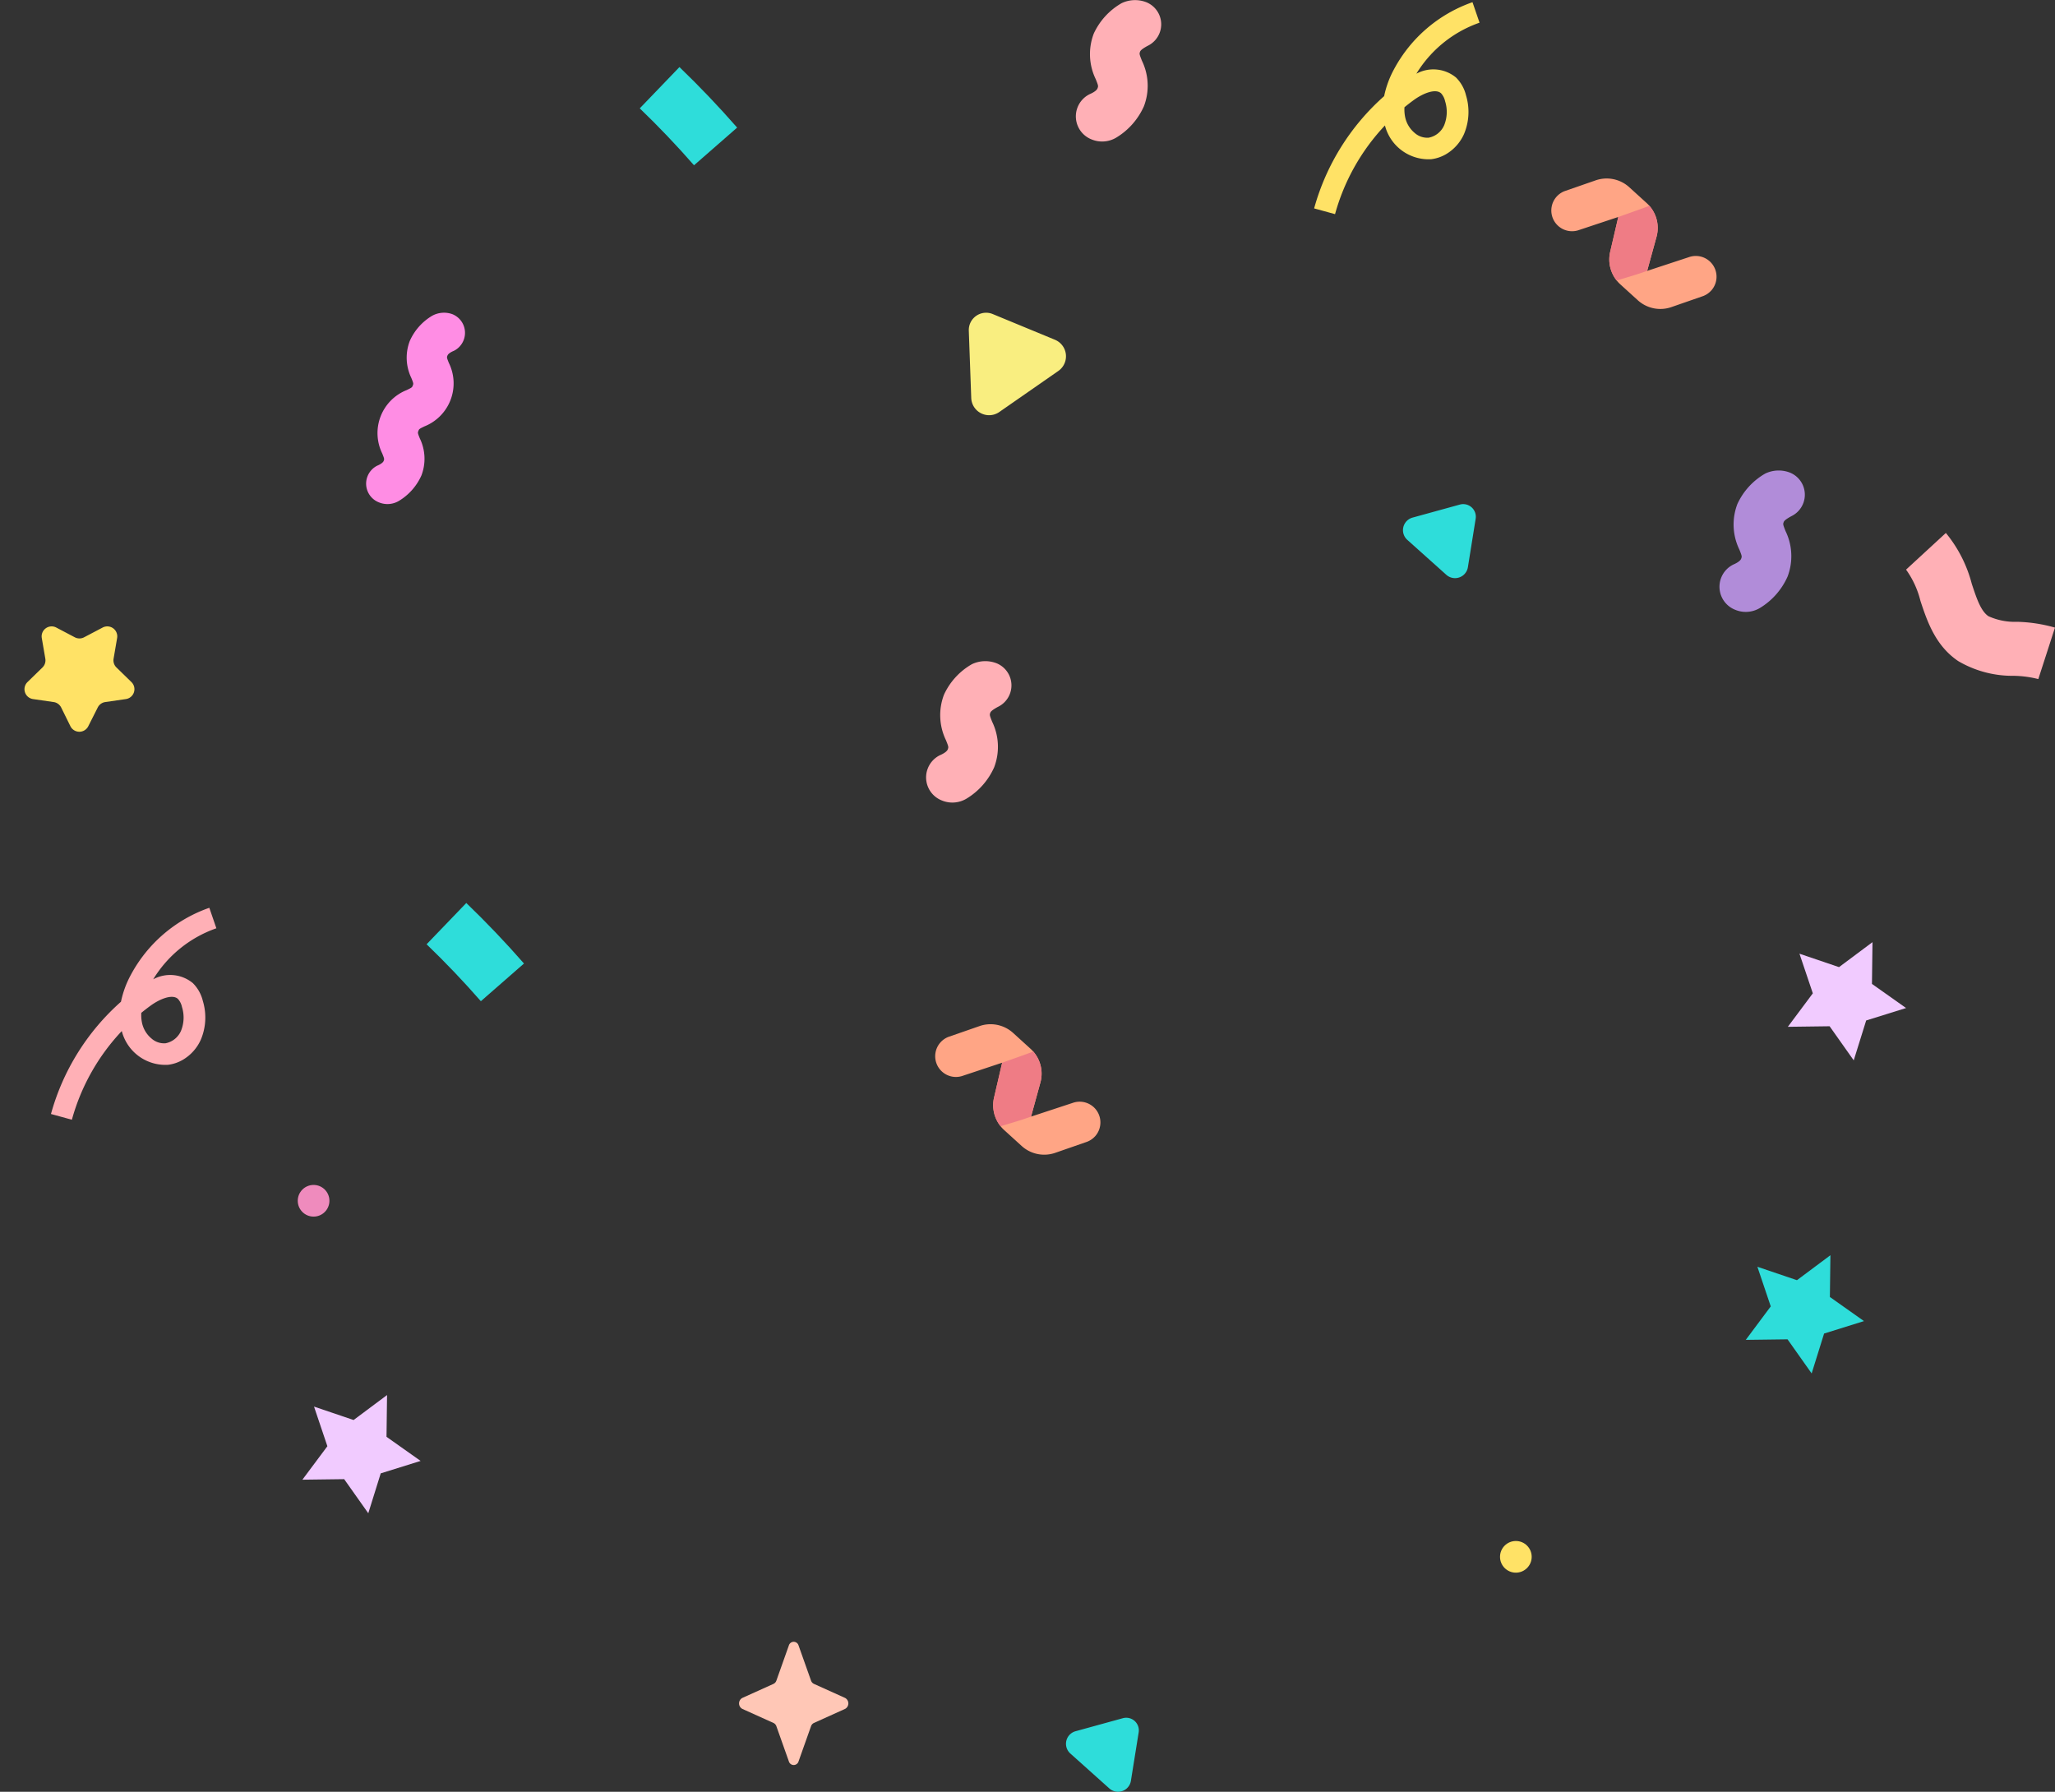 <svg xmlns="http://www.w3.org/2000/svg" width="198.188" height="172.8" viewBox="0 0 198.188 172.8">
  <rect x="0" y="0" width="198.188" height="172.8" fill="#333333" stroke="none"/>
  <g id="Group_7675" data-name="Group 7675" transform="translate(-96 -213.186)">
    <g id="Group_1357" data-name="Group 1357" transform="translate(75.29 239.515)">
      <g id="Group_1335" data-name="Group 1335" transform="matrix(0.966, 0.259, -0.259, 0.966, 171.35, -10.387)">
        <path id="Path_294" data-name="Path 294" d="M17.021,7.949a1.989,1.989,0,0,1-.653.735l-2.624,1.781a3.236,3.236,0,0,1-3.3.216L8.389,9.622A3.236,3.236,0,0,1,6.65,6.806l-.116-3.4L3.12,5.657A2,2,0,0,1,.876,2.35L3.5.569A3.236,3.236,0,0,1,6.8.354L8.855,1.413a3.236,3.236,0,0,1,1.738,2.816l-.021,3.476,3.552-2.327a2,2,0,0,1,2.9,2.571Z" transform="translate(0)" fill="#ffa585"/>
        <path id="Path_295" data-name="Path 295" d="M0,1.818l.012.358.1,3.04A3.249,3.249,0,0,0,1.436,7.773c.788-.488,1.841-1.124,2.6-1.658l0-.446.019-3.031A3.245,3.245,0,0,0,2.621,0C1.847.551.783,1.279,0,1.818Z" transform="translate(6.535 1.59)" fill="#ef7c85"/>
      </g>
      <g id="Group_1356" data-name="Group 1356" transform="matrix(0.966, 0.259, -0.259, 0.966, 111.93, 71.175)">
        <path id="Path_294-2" data-name="Path 294" d="M17.021,7.949a1.989,1.989,0,0,1-.653.735l-2.624,1.781a3.236,3.236,0,0,1-3.3.216L8.389,9.622A3.236,3.236,0,0,1,6.65,6.806l-.116-3.4L3.12,5.657A2,2,0,0,1,.876,2.35L3.5.569A3.236,3.236,0,0,1,6.8.354L8.855,1.413a3.236,3.236,0,0,1,1.738,2.816l-.021,3.476,3.552-2.327a2,2,0,0,1,2.9,2.571Z" transform="translate(0)" fill="#ffa585"/>
        <path id="Path_295-2" data-name="Path 295" d="M0,1.818l.012.358.1,3.04A3.249,3.249,0,0,0,1.436,7.773c.788-.488,1.841-1.124,2.6-1.658l0-.446.019-3.031A3.245,3.245,0,0,0,2.621,0C1.847.551.783,1.279,0,1.818Z" transform="translate(6.535 1.59)" fill="#ef7c85"/>
      </g>
      <g id="Group_1332" data-name="Group 1332" transform="translate(23.069 34.079)">
        <path id="Path_290" data-name="Path 290" d="M269.279,192.292l-.891-1.805a.962.962,0,0,0-.724-.526l-1.992-.289a.962.962,0,0,1-.533-1.641l1.442-1.405a.962.962,0,0,0,.277-.852l-.34-1.984a.962.962,0,0,1,1.4-1.014l1.782.937a.962.962,0,0,0,.9,0l1.782-.937a.962.962,0,0,1,1.4,1.014l-.34,1.984a.962.962,0,0,0,.277.852l1.442,1.405a.962.962,0,0,1-.533,1.641l-1.992.289a.962.962,0,0,0-.724.526L271,192.292A.962.962,0,0,1,269.279,192.292Z" transform="translate(-264.846 -182.662)" fill="#ffe266"/>
      </g>
      <path id="Path_311" data-name="Path 311" d="M106.446,21.835a1.938,1.938,0,0,1-.149-3.551c.007,0,.511-.208.6-.449.069-.178.074-.192-.136-.716A4.463,4.463,0,0,1,109.125,11c.508-.246.513-.261.582-.439s.074-.192-.136-.716a4.5,4.5,0,0,1-.157-3.573,5.323,5.323,0,0,1,2.179-2.446,2.376,2.376,0,0,1,1.91-.151,1.938,1.938,0,0,1,.148,3.551c-.007,0-.505.194-.6.449-.069.178-.074.192.137.716a4.464,4.464,0,0,1-2.36,6.114c-.508.246-.514.261-.582.439s-.074.192.137.716a4.5,4.5,0,0,1,.157,3.573,5.463,5.463,0,0,1-2.183,2.464A2.154,2.154,0,0,1,106.446,21.835Zm0,0" transform="translate(-49.186 0.287)" fill="#ff8de4"/>
      <path id="Path_312" data-name="Path 312" d="M321.123,155.788c.085-.219.734-.548.742-.553a2.3,2.3,0,0,0-.176-4.208,3.007,3.007,0,0,0-2.349.1,6.519,6.519,0,0,0-2.692,2.938,5.535,5.535,0,0,0,.193,4.4c.259.645.252.662.168.882-.114.3-.734.548-.743.553a2.386,2.386,0,0,0,.183,4.373,2.652,2.652,0,0,0,2.346-.164,6.729,6.729,0,0,0,2.689-3.034,5.535,5.535,0,0,0-.193-4.4C321.032,156.025,321.038,156.007,321.123,155.788Zm0,0" transform="translate(-128.381 -131.789)" fill="#b18cd9"/>
      <path id="Path_330" data-name="Path 330" d="M321.123,155.788c.085-.219.734-.548.742-.553a2.3,2.3,0,0,0-.176-4.208,3.007,3.007,0,0,0-2.349.1,6.519,6.519,0,0,0-2.692,2.938,5.535,5.535,0,0,0,.193,4.4c.259.645.252.662.168.882-.114.3-.734.548-.743.553a2.386,2.386,0,0,0,.183,4.373,2.652,2.652,0,0,0,2.346-.164,6.729,6.729,0,0,0,2.689-3.034,5.535,5.535,0,0,0-.193-4.4C321.032,156.025,321.038,156.007,321.123,155.788Zm0,0" transform="translate(-204.897 -113.402)" fill="#ffb0b6"/>
      <path id="Path_332" data-name="Path 332" d="M321.123,155.788c.085-.219.734-.548.742-.553a2.3,2.3,0,0,0-.176-4.208,3.007,3.007,0,0,0-2.349.1,6.519,6.519,0,0,0-2.692,2.938,5.535,5.535,0,0,0,.193,4.4c.259.645.252.662.168.882-.114.3-.734.548-.743.553a2.386,2.386,0,0,0,.183,4.373,2.652,2.652,0,0,0,2.346-.164,6.729,6.729,0,0,0,2.689-3.034,5.535,5.535,0,0,0-.193-4.4C321.032,156.025,321.038,156.007,321.123,155.788Zm0,0" transform="translate(-190.454 -177.153)" fill="#ffb0b6"/>
      <path id="Path_313" data-name="Path 313" d="M74.146,50.056,79.835,46.1a1.725,1.725,0,0,0-.326-3.01l-6-2.479a1.67,1.67,0,0,0-2.307,1.6l.235,6.486A1.724,1.724,0,0,0,74.146,50.056Zm0,0" transform="translate(42.941 -36.653)" fill="#f9ee80"/>
      <path id="Path_314" data-name="Path 314" d="M371.747,3.95l3.762,3.369a1.257,1.257,0,0,0,2.079-.738l.749-4.67A1.218,1.218,0,0,0,376.811.544L372.251,1.8A1.257,1.257,0,0,0,371.747,3.95Zm0,0" transform="translate(-215.311 21.788)" fill="#2eddda"/>
      <path id="Path_331" data-name="Path 331" d="M371.747,3.95l3.762,3.369a1.257,1.257,0,0,0,2.079-.738l.749-4.67A1.218,1.218,0,0,0,376.811.544L372.251,1.8A1.257,1.257,0,0,0,371.747,3.95Zm0,0" transform="translate(-247.811 138.83)" fill="#2eddda"/>
      <g id="Group_1352" data-name="Group 1352" transform="translate(61.85 60.759)">
        <path id="Path_326" data-name="Path 326" d="M281.5,226.9c-1.658-1.9-3.419-3.745-5.233-5.49l3.828-3.981c1.929,1.855,3.8,3.818,5.564,5.837Z" transform="translate(-276.265 -217.432)" fill="#2eddda"/>
      </g>
      <g id="Group_1433" data-name="Group 1433" transform="translate(82.407 -19.857)">
        <path id="Path_326-2" data-name="Path 326" d="M281.5,226.9c-1.658-1.9-3.419-3.745-5.233-5.49l3.828-3.981c1.929,1.855,3.8,3.818,5.564,5.837Z" transform="translate(-276.265 -217.432)" fill="#2eddda"/>
      </g>
      <g id="Group_1354" data-name="Group 1354" transform="translate(204.534 25.069)">
        <path id="Path_328" data-name="Path 328" d="M69.281,30.243a10.313,10.313,0,0,0-2.354-.315,10.319,10.319,0,0,1-5.368-1.419c-2.219-1.493-3.011-3.887-3.647-5.811a8.741,8.741,0,0,0-1.386-3.01l3.839-3.536a12.752,12.752,0,0,1,2.5,4.907c.466,1.408.868,2.624,1.606,3.12a6.183,6.183,0,0,0,2.783.541,14.475,14.475,0,0,1,3.633.559Z" transform="translate(-56.526 -16.151)" fill="#ffb0b6"/>
      </g>
      <g id="Group_1343" data-name="Group 1343" transform="translate(20.71 72.591) rotate(-30)">
        <path id="Path_320" data-name="Path 320" d="M13.623,11.663a3.741,3.741,0,0,1-1.462-.291A4.343,4.343,0,0,1,9.914,6.318a20.316,20.316,0,0,0-8.444,5L0,9.83a22.424,22.424,0,0,1,11.261-6,9.426,9.426,0,0,1,2.124-1.772A13.7,13.7,0,0,1,23.17.245l-.4,2.051a11.6,11.6,0,0,0-7.736,1.215,3.432,3.432,0,0,1,3.126,2.226,3.624,3.624,0,0,1-.025,1.981A5.485,5.485,0,0,1,16.1,10.85a4.269,4.269,0,0,1-2.477.813Zm-1.2-5.925a3.636,3.636,0,0,0-.457.981,2.71,2.71,0,0,0,.074,1.667,1.831,1.831,0,0,0,.934,1.06,2.04,2.04,0,0,0,1.9-.294,3.4,3.4,0,0,0,1.23-1.95,1.663,1.663,0,0,0,.051-.856c-.211-.692-1.5-.879-2.615-.76q-.563.06-1.12.152Z" transform="translate(0)" fill="#ffb0b6"/>
      </g>
      <g id="Group_1349" data-name="Group 1349" transform="translate(189.08 94.723)">
        <path id="Path_324" data-name="Path 324" d="M53.833,262.334l3.815,1.294,3.228-2.409-.052,4.028,3.289,2.326-3.847,1.2-1.2,3.847-2.326-3.289-4.028.052,2.409-3.228Z" transform="translate(-52.717 -261.219)" fill="#2eddda"/>
      </g>
      <g id="Group_1377" data-name="Group 1377" transform="translate(193.138 64.531)">
        <path id="Path_324-2" data-name="Path 324" d="M53.833,262.334l3.815,1.294,3.228-2.409-.052,4.028,3.289,2.326-3.847,1.2-1.2,3.847-2.326-3.289-4.028.052,2.409-3.228Z" transform="translate(-52.717 -261.219)" fill="#f1cbff"/>
      </g>
    </g>
    <path id="Path_1031" data-name="Path 1031" d="M53.833,262.334l3.815,1.294,3.228-2.409-.052,4.028,3.289,2.326-3.847,1.2-1.2,3.847-2.326-3.289-4.028.052,2.409-3.228Z" transform="translate(72.452 86.504)" fill="#f1cbff"/>
    <path id="Path_1032" data-name="Path 1032" d="M381.982.359l1.2,3.382a.542.542,0,0,0,.282.317l3,1.354a.6.6,0,0,1,0,1.059l-3,1.354a.543.543,0,0,0-.282.317l-1.2,3.382a.488.488,0,0,1-.941,0l-1.2-3.382a.542.542,0,0,0-.282-.317l-3-1.354a.6.6,0,0,1,0-1.059l3-1.354a.544.544,0,0,0,.282-.317l1.2-3.382a.488.488,0,0,1,.941,0Z" transform="translate(-208.965 371.521)" fill="#ffc7b6"/>
    <circle id="Ellipse_68" data-name="Ellipse 68" cx="1.527" cy="1.527" r="1.527" transform="translate(124.716 327.461)" fill="#ef8bbd"/>
    <circle id="Ellipse_69" data-name="Ellipse 69" cx="1.527" cy="1.527" r="1.527" transform="translate(240.665 361.799)" fill="#ffe266"/>
    <path id="Path_1033" data-name="Path 1033" d="M13.623,11.663a3.741,3.741,0,0,1-1.462-.291A4.343,4.343,0,0,1,9.914,6.318a20.316,20.316,0,0,0-8.444,5L0,9.83a22.424,22.424,0,0,1,11.261-6,9.426,9.426,0,0,1,2.124-1.772A13.7,13.7,0,0,1,23.17.245l-.4,2.051a11.6,11.6,0,0,0-7.736,1.215,3.432,3.432,0,0,1,3.126,2.226,3.624,3.624,0,0,1-.025,1.981A5.485,5.485,0,0,1,16.1,10.85a4.269,4.269,0,0,1-2.477.813Zm-1.2-5.925a3.636,3.636,0,0,0-.457.981,2.71,2.71,0,0,0,.074,1.667,1.831,1.831,0,0,0,.934,1.06,2.04,2.04,0,0,0,1.9-.294,3.4,3.4,0,0,0,1.23-1.95,1.663,1.663,0,0,0,.051-.856c-.211-.692-1.5-.879-2.615-.76q-.563.06-1.12.152Z" transform="translate(217.822 224.771) rotate(-30)" fill="#ffe266"/>
  </g>
</svg>
